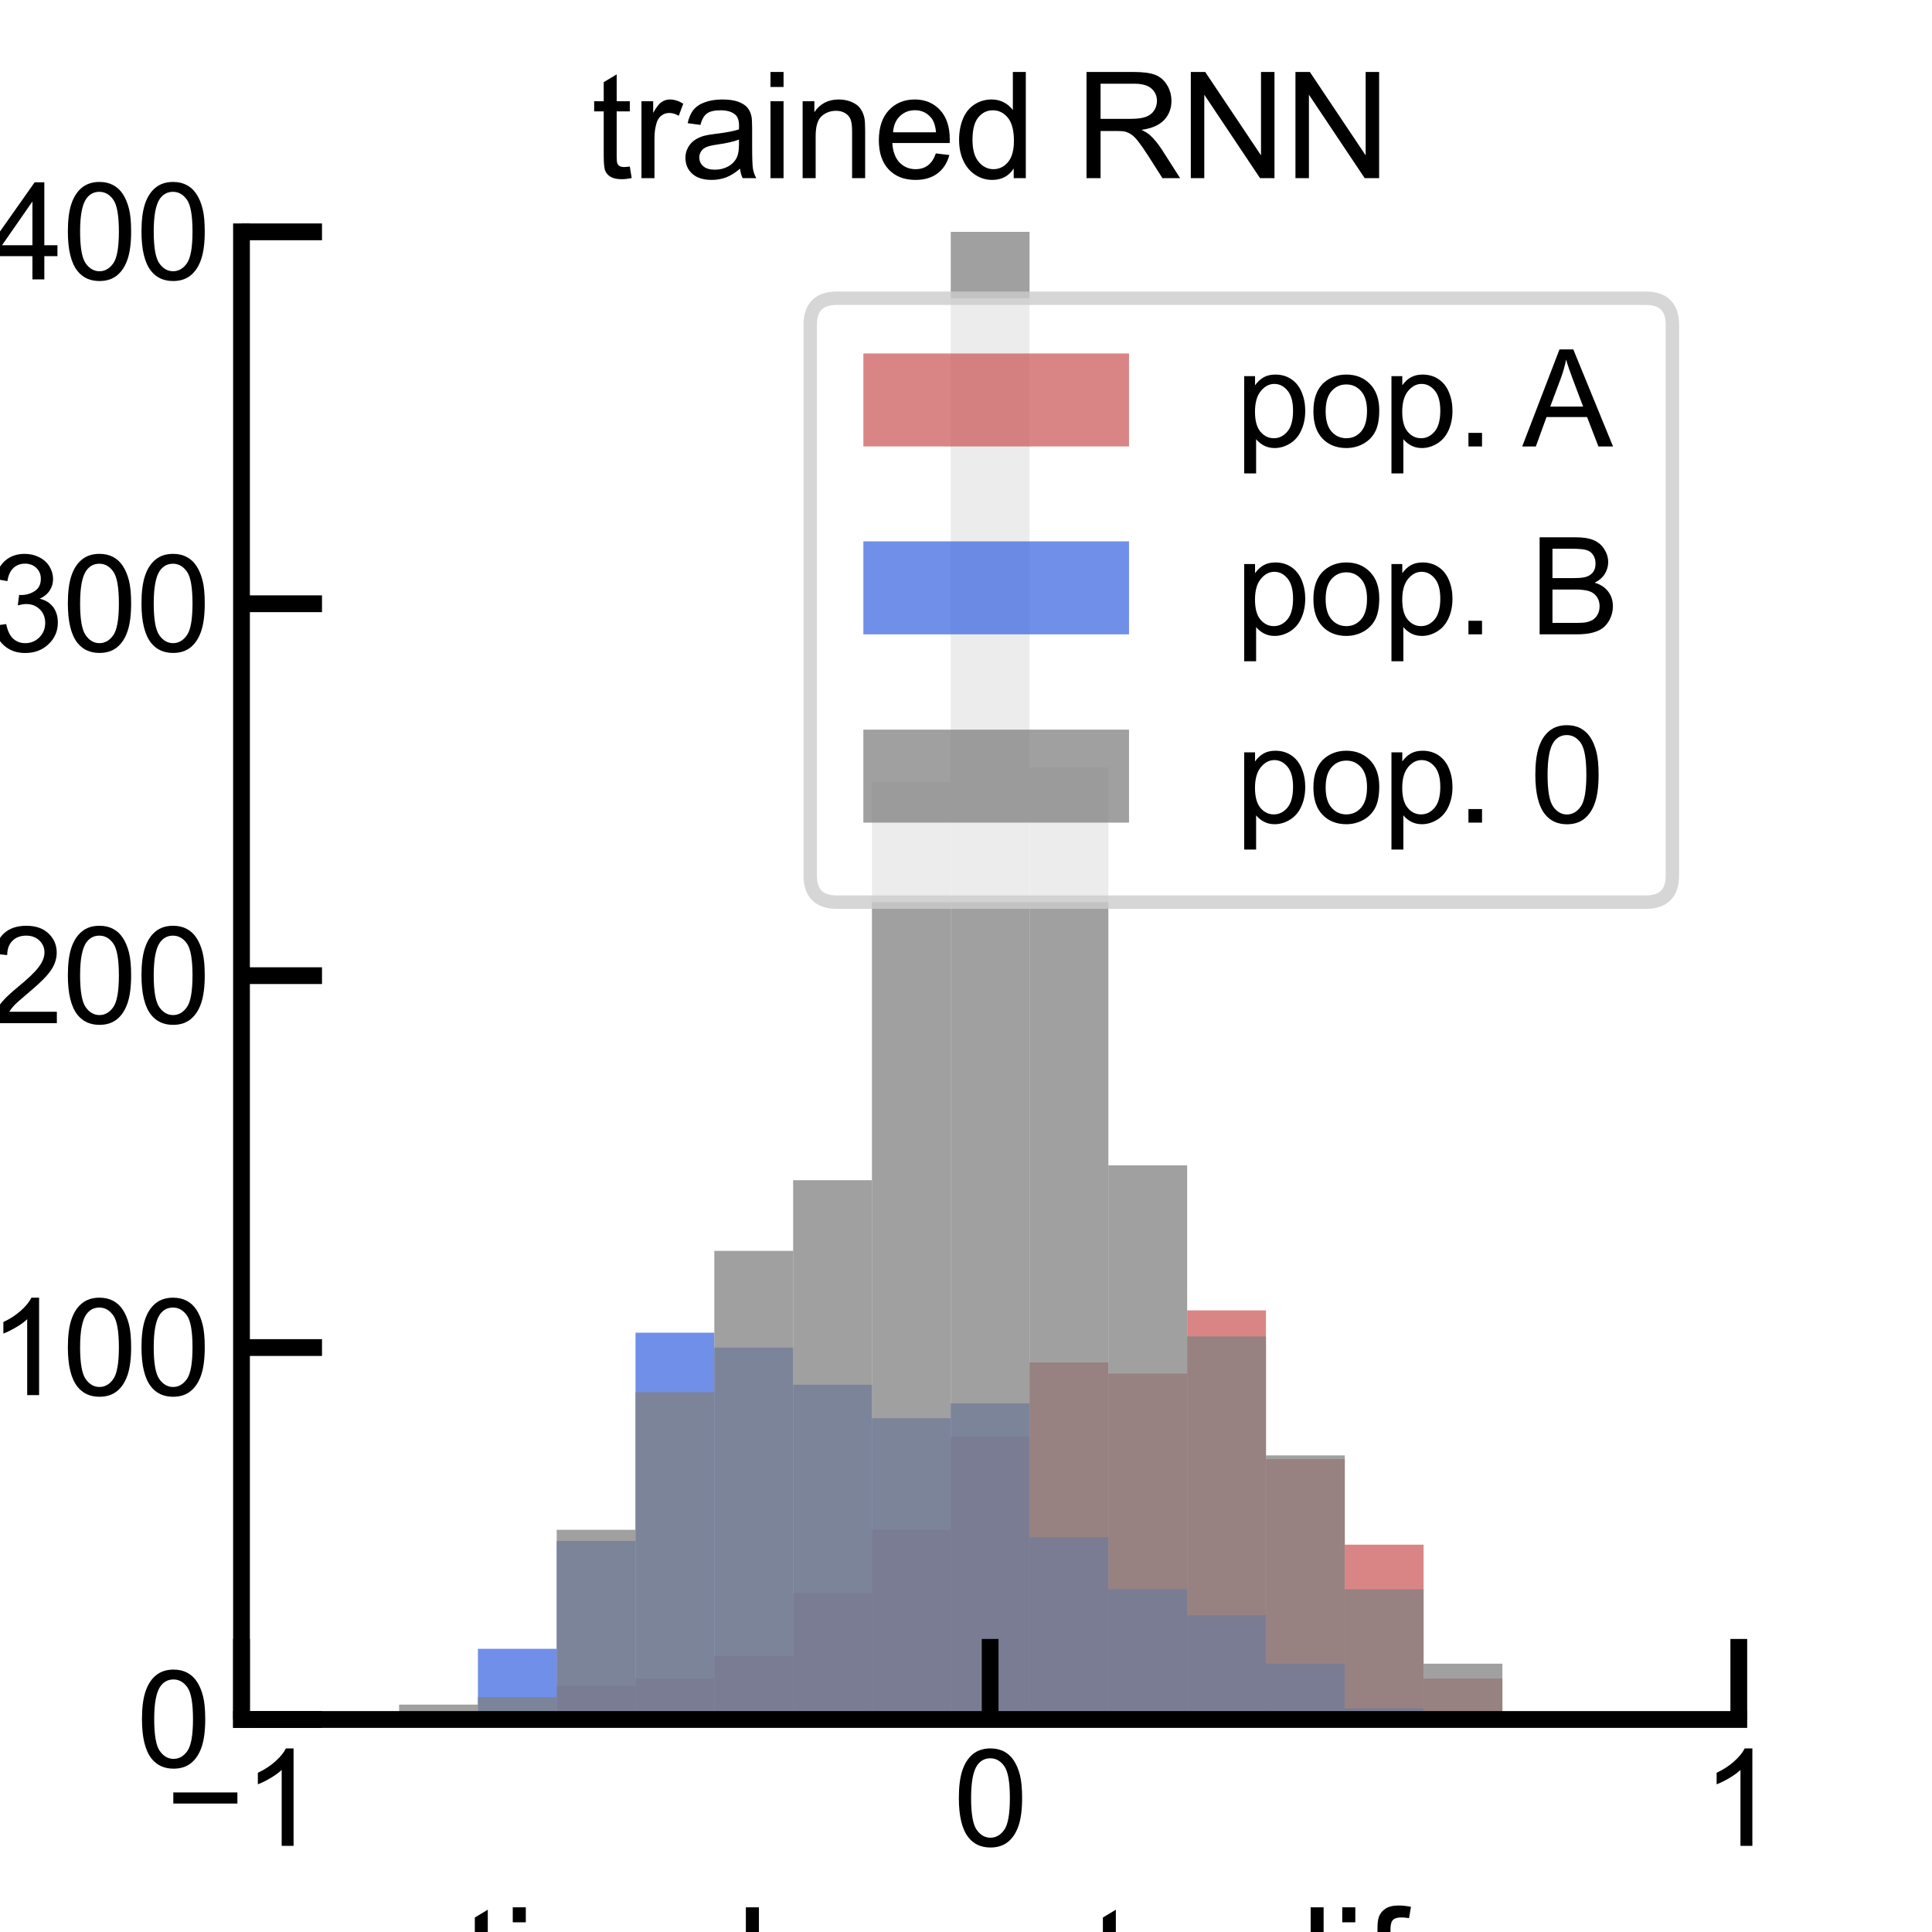 <?xml version="1.0" encoding="utf-8" standalone="no"?>
<!DOCTYPE svg PUBLIC "-//W3C//DTD SVG 1.1//EN"
  "http://www.w3.org/Graphics/SVG/1.1/DTD/svg11.dtd">
<svg xmlns:xlink="http://www.w3.org/1999/xlink" width="216pt" height="216pt" viewBox="0 0 216 216" xmlns="http://www.w3.org/2000/svg" version="1.1">
 <defs>
  <style type="text/css">*{stroke-linejoin: round; stroke-linecap: butt}</style>
 </defs>
 <g id="figure_1">
  <g id="patch_1">
   <path d="M 0 216 
L 216 216 
L 216 0 
L 0 0 
z
" style="fill: #ffffff"/>
  </g>
  <g id="axes_1">
   <g id="patch_2">
    <path d="M 27 192.24 
L 194.4 192.24 
L 194.4 25.92 
L 27 25.92 
z
" style="fill: #ffffff"/>
   </g>
   <g id="patch_3">
    <path d="M 27 192.24 
L 35.811 192.24 
L 35.811 192.24 
L 27 192.24 
z
" clip-path="url(#pde1dd62cd7)" style="fill: #cd5c5c; opacity: 0.75"/>
   </g>
   <g id="patch_4">
    <path d="M 35.811 192.24 
L 44.621 192.24 
L 44.621 192.24 
L 35.811 192.24 
z
" clip-path="url(#pde1dd62cd7)" style="fill: #cd5c5c; opacity: 0.75"/>
   </g>
   <g id="patch_5">
    <path d="M 44.621 192.24 
L 53.432 192.24 
L 53.432 192.24 
L 44.621 192.24 
z
" clip-path="url(#pde1dd62cd7)" style="fill: #cd5c5c; opacity: 0.75"/>
   </g>
   <g id="patch_6">
    <path d="M 53.432 192.24 
L 62.242 192.24 
L 62.242 191.408 
L 53.432 191.408 
z
" clip-path="url(#pde1dd62cd7)" style="fill: #cd5c5c; opacity: 0.75"/>
   </g>
   <g id="patch_7">
    <path d="M 62.242 192.24 
L 71.053 192.24 
L 71.053 188.498 
L 62.242 188.498 
z
" clip-path="url(#pde1dd62cd7)" style="fill: #cd5c5c; opacity: 0.75"/>
   </g>
   <g id="patch_8">
    <path d="M 71.053 192.24 
L 79.863 192.24 
L 79.863 187.666 
L 71.053 187.666 
z
" clip-path="url(#pde1dd62cd7)" style="fill: #cd5c5c; opacity: 0.75"/>
   </g>
   <g id="patch_9">
    <path d="M 79.863 192.24 
L 88.674 192.24 
L 88.674 185.171 
L 79.863 185.171 
z
" clip-path="url(#pde1dd62cd7)" style="fill: #cd5c5c; opacity: 0.75"/>
   </g>
   <g id="patch_10">
    <path d="M 88.674 192.24 
L 97.484 192.24 
L 97.484 178.103 
L 88.674 178.103 
z
" clip-path="url(#pde1dd62cd7)" style="fill: #cd5c5c; opacity: 0.75"/>
   </g>
   <g id="patch_11">
    <path d="M 97.484 192.24 
L 106.295 192.24 
L 106.295 171.034 
L 97.484 171.034 
z
" clip-path="url(#pde1dd62cd7)" style="fill: #cd5c5c; opacity: 0.75"/>
   </g>
   <g id="patch_12">
    <path d="M 106.295 192.24 
L 115.105 192.24 
L 115.105 160.639 
L 106.295 160.639 
z
" clip-path="url(#pde1dd62cd7)" style="fill: #cd5c5c; opacity: 0.75"/>
   </g>
   <g id="patch_13">
    <path d="M 115.105 192.24 
L 123.916 192.24 
L 123.916 152.323 
L 115.105 152.323 
z
" clip-path="url(#pde1dd62cd7)" style="fill: #cd5c5c; opacity: 0.75"/>
   </g>
   <g id="patch_14">
    <path d="M 123.916 192.24 
L 132.726 192.24 
L 132.726 153.571 
L 123.916 153.571 
z
" clip-path="url(#pde1dd62cd7)" style="fill: #cd5c5c; opacity: 0.75"/>
   </g>
   <g id="patch_15">
    <path d="M 132.726 192.24 
L 141.537 192.24 
L 141.537 146.502 
L 132.726 146.502 
z
" clip-path="url(#pde1dd62cd7)" style="fill: #cd5c5c; opacity: 0.75"/>
   </g>
   <g id="patch_16">
    <path d="M 141.537 192.24 
L 150.347 192.24 
L 150.347 163.134 
L 141.537 163.134 
z
" clip-path="url(#pde1dd62cd7)" style="fill: #cd5c5c; opacity: 0.75"/>
   </g>
   <g id="patch_17">
    <path d="M 150.347 192.24 
L 159.158 192.24 
L 159.158 172.697 
L 150.347 172.697 
z
" clip-path="url(#pde1dd62cd7)" style="fill: #cd5c5c; opacity: 0.75"/>
   </g>
   <g id="patch_18">
    <path d="M 159.158 192.24 
L 167.968 192.24 
L 167.968 187.666 
L 159.158 187.666 
z
" clip-path="url(#pde1dd62cd7)" style="fill: #cd5c5c; opacity: 0.75"/>
   </g>
   <g id="patch_19">
    <path d="M 167.968 192.24 
L 176.779 192.24 
L 176.779 191.824 
L 167.968 191.824 
z
" clip-path="url(#pde1dd62cd7)" style="fill: #cd5c5c; opacity: 0.75"/>
   </g>
   <g id="patch_20">
    <path d="M 176.779 192.24 
L 185.589 192.24 
L 185.589 192.24 
L 176.779 192.24 
z
" clip-path="url(#pde1dd62cd7)" style="fill: #cd5c5c; opacity: 0.75"/>
   </g>
   <g id="patch_21">
    <path d="M 185.589 192.24 
L 194.4 192.24 
L 194.4 192.24 
L 185.589 192.24 
z
" clip-path="url(#pde1dd62cd7)" style="fill: #cd5c5c; opacity: 0.75"/>
   </g>
   <g id="patch_22">
    <path d="M 27 192.24 
L 35.811 192.24 
L 35.811 192.24 
L 27 192.24 
z
" clip-path="url(#pde1dd62cd7)" style="fill: #4169e1; opacity: 0.75"/>
   </g>
   <g id="patch_23">
    <path d="M 35.811 192.24 
L 44.621 192.24 
L 44.621 192.24 
L 35.811 192.24 
z
" clip-path="url(#pde1dd62cd7)" style="fill: #4169e1; opacity: 0.75"/>
   </g>
   <g id="patch_24">
    <path d="M 44.621 192.24 
L 53.432 192.24 
L 53.432 191.824 
L 44.621 191.824 
z
" clip-path="url(#pde1dd62cd7)" style="fill: #4169e1; opacity: 0.75"/>
   </g>
   <g id="patch_25">
    <path d="M 53.432 192.24 
L 62.242 192.24 
L 62.242 184.34 
L 53.432 184.34 
z
" clip-path="url(#pde1dd62cd7)" style="fill: #4169e1; opacity: 0.75"/>
   </g>
   <g id="patch_26">
    <path d="M 62.242 192.24 
L 71.053 192.24 
L 71.053 172.282 
L 62.242 172.282 
z
" clip-path="url(#pde1dd62cd7)" style="fill: #4169e1; opacity: 0.75"/>
   </g>
   <g id="patch_27">
    <path d="M 71.053 192.24 
L 79.863 192.24 
L 79.863 148.997 
L 71.053 148.997 
z
" clip-path="url(#pde1dd62cd7)" style="fill: #4169e1; opacity: 0.75"/>
   </g>
   <g id="patch_28">
    <path d="M 79.863 192.24 
L 88.674 192.24 
L 88.674 150.66 
L 79.863 150.66 
z
" clip-path="url(#pde1dd62cd7)" style="fill: #4169e1; opacity: 0.75"/>
   </g>
   <g id="patch_29">
    <path d="M 88.674 192.24 
L 97.484 192.24 
L 97.484 154.818 
L 88.674 154.818 
z
" clip-path="url(#pde1dd62cd7)" style="fill: #4169e1; opacity: 0.75"/>
   </g>
   <g id="patch_30">
    <path d="M 97.484 192.24 
L 106.295 192.24 
L 106.295 158.56 
L 97.484 158.56 
z
" clip-path="url(#pde1dd62cd7)" style="fill: #4169e1; opacity: 0.75"/>
   </g>
   <g id="patch_31">
    <path d="M 106.295 192.24 
L 115.105 192.24 
L 115.105 156.897 
L 106.295 156.897 
z
" clip-path="url(#pde1dd62cd7)" style="fill: #4169e1; opacity: 0.75"/>
   </g>
   <g id="patch_32">
    <path d="M 115.105 192.24 
L 123.916 192.24 
L 123.916 171.866 
L 115.105 171.866 
z
" clip-path="url(#pde1dd62cd7)" style="fill: #4169e1; opacity: 0.75"/>
   </g>
   <g id="patch_33">
    <path d="M 123.916 192.24 
L 132.726 192.24 
L 132.726 177.687 
L 123.916 177.687 
z
" clip-path="url(#pde1dd62cd7)" style="fill: #4169e1; opacity: 0.75"/>
   </g>
   <g id="patch_34">
    <path d="M 132.726 192.24 
L 141.537 192.24 
L 141.537 180.598 
L 132.726 180.598 
z
" clip-path="url(#pde1dd62cd7)" style="fill: #4169e1; opacity: 0.75"/>
   </g>
   <g id="patch_35">
    <path d="M 141.537 192.24 
L 150.347 192.24 
L 150.347 186.003 
L 141.537 186.003 
z
" clip-path="url(#pde1dd62cd7)" style="fill: #4169e1; opacity: 0.75"/>
   </g>
   <g id="patch_36">
    <path d="M 150.347 192.24 
L 159.158 192.24 
L 159.158 190.993 
L 150.347 190.993 
z
" clip-path="url(#pde1dd62cd7)" style="fill: #4169e1; opacity: 0.75"/>
   </g>
   <g id="patch_37">
    <path d="M 159.158 192.24 
L 167.968 192.24 
L 167.968 192.24 
L 159.158 192.24 
z
" clip-path="url(#pde1dd62cd7)" style="fill: #4169e1; opacity: 0.75"/>
   </g>
   <g id="patch_38">
    <path d="M 167.968 192.24 
L 176.779 192.24 
L 176.779 192.24 
L 167.968 192.24 
z
" clip-path="url(#pde1dd62cd7)" style="fill: #4169e1; opacity: 0.75"/>
   </g>
   <g id="patch_39">
    <path d="M 176.779 192.24 
L 185.589 192.24 
L 185.589 192.24 
L 176.779 192.24 
z
" clip-path="url(#pde1dd62cd7)" style="fill: #4169e1; opacity: 0.75"/>
   </g>
   <g id="patch_40">
    <path d="M 185.589 192.24 
L 194.4 192.24 
L 194.4 192.24 
L 185.589 192.24 
z
" clip-path="url(#pde1dd62cd7)" style="fill: #4169e1; opacity: 0.75"/>
   </g>
   <g id="patch_41">
    <path d="M 27 192.24 
L 35.811 192.24 
L 35.811 192.24 
L 27 192.24 
z
" clip-path="url(#pde1dd62cd7)" style="fill: #808080; opacity: 0.75"/>
   </g>
   <g id="patch_42">
    <path d="M 35.811 192.24 
L 44.621 192.24 
L 44.621 192.24 
L 35.811 192.24 
z
" clip-path="url(#pde1dd62cd7)" style="fill: #808080; opacity: 0.75"/>
   </g>
   <g id="patch_43">
    <path d="M 44.621 192.24 
L 53.432 192.24 
L 53.432 190.577 
L 44.621 190.577 
z
" clip-path="url(#pde1dd62cd7)" style="fill: #808080; opacity: 0.75"/>
   </g>
   <g id="patch_44">
    <path d="M 53.432 192.24 
L 62.242 192.24 
L 62.242 189.745 
L 53.432 189.745 
z
" clip-path="url(#pde1dd62cd7)" style="fill: #808080; opacity: 0.75"/>
   </g>
   <g id="patch_45">
    <path d="M 62.242 192.24 
L 71.053 192.24 
L 71.053 171.034 
L 62.242 171.034 
z
" clip-path="url(#pde1dd62cd7)" style="fill: #808080; opacity: 0.75"/>
   </g>
   <g id="patch_46">
    <path d="M 71.053 192.24 
L 79.863 192.24 
L 79.863 155.65 
L 71.053 155.65 
z
" clip-path="url(#pde1dd62cd7)" style="fill: #808080; opacity: 0.75"/>
   </g>
   <g id="patch_47">
    <path d="M 79.863 192.24 
L 88.674 192.24 
L 88.674 139.849 
L 79.863 139.849 
z
" clip-path="url(#pde1dd62cd7)" style="fill: #808080; opacity: 0.75"/>
   </g>
   <g id="patch_48">
    <path d="M 88.674 192.24 
L 97.484 192.24 
L 97.484 131.949 
L 88.674 131.949 
z
" clip-path="url(#pde1dd62cd7)" style="fill: #808080; opacity: 0.75"/>
   </g>
   <g id="patch_49">
    <path d="M 97.484 192.24 
L 106.295 192.24 
L 106.295 87.458 
L 97.484 87.458 
z
" clip-path="url(#pde1dd62cd7)" style="fill: #808080; opacity: 0.75"/>
   </g>
   <g id="patch_50">
    <path d="M 106.295 192.24 
L 115.105 192.24 
L 115.105 20.515 
L 106.295 20.515 
z
" clip-path="url(#pde1dd62cd7)" style="fill: #808080; opacity: 0.75"/>
   </g>
   <g id="patch_51">
    <path d="M 115.105 192.24 
L 123.916 192.24 
L 123.916 85.795 
L 115.105 85.795 
z
" clip-path="url(#pde1dd62cd7)" style="fill: #808080; opacity: 0.75"/>
   </g>
   <g id="patch_52">
    <path d="M 123.916 192.24 
L 132.726 192.24 
L 132.726 130.286 
L 123.916 130.286 
z
" clip-path="url(#pde1dd62cd7)" style="fill: #808080; opacity: 0.75"/>
   </g>
   <g id="patch_53">
    <path d="M 132.726 192.24 
L 141.537 192.24 
L 141.537 149.413 
L 132.726 149.413 
z
" clip-path="url(#pde1dd62cd7)" style="fill: #808080; opacity: 0.75"/>
   </g>
   <g id="patch_54">
    <path d="M 141.537 192.24 
L 150.347 192.24 
L 150.347 162.718 
L 141.537 162.718 
z
" clip-path="url(#pde1dd62cd7)" style="fill: #808080; opacity: 0.75"/>
   </g>
   <g id="patch_55">
    <path d="M 150.347 192.24 
L 159.158 192.24 
L 159.158 177.687 
L 150.347 177.687 
z
" clip-path="url(#pde1dd62cd7)" style="fill: #808080; opacity: 0.75"/>
   </g>
   <g id="patch_56">
    <path d="M 159.158 192.24 
L 167.968 192.24 
L 167.968 186.003 
L 159.158 186.003 
z
" clip-path="url(#pde1dd62cd7)" style="fill: #808080; opacity: 0.75"/>
   </g>
   <g id="patch_57">
    <path d="M 167.968 192.24 
L 176.779 192.24 
L 176.779 192.24 
L 167.968 192.24 
z
" clip-path="url(#pde1dd62cd7)" style="fill: #808080; opacity: 0.75"/>
   </g>
   <g id="patch_58">
    <path d="M 176.779 192.24 
L 185.589 192.24 
L 185.589 192.24 
L 176.779 192.24 
z
" clip-path="url(#pde1dd62cd7)" style="fill: #808080; opacity: 0.75"/>
   </g>
   <g id="patch_59">
    <path d="M 185.589 192.24 
L 194.4 192.24 
L 194.4 192.24 
L 185.589 192.24 
z
" clip-path="url(#pde1dd62cd7)" style="fill: #808080; opacity: 0.75"/>
   </g>
   <g id="matplotlib.axis_1">
    <g id="xtick_1">
     <g id="line2d_1">
      <defs>
       <path id="maba0dc9cc1" d="M 0 0 
L 0 -9 
" style="stroke: #000000; stroke-width: 1.875"/>
      </defs>
      <g>
       <use xlink:href="#maba0dc9cc1" x="27" y="192.24" style="stroke: #000000; stroke-width: 1.875"/>
      </g>
     </g>
     <g id="text_1">
      <!-- −1 -->
      <g transform="translate(18.534 206.369)scale(0.148 -0.148)">
       <defs>
        <path id="ArialMT-2212" d="M 3381 1997 
L 356 1997 
L 356 2522 
L 3381 2522 
L 3381 1997 
z
" transform="scale(0.016)"/>
        <path id="ArialMT-31" d="M 2384 0 
L 1822 0 
L 1822 3584 
Q 1619 3391 1289 3197 
Q 959 3003 697 2906 
L 697 3450 
Q 1169 3672 1522 3987 
Q 1875 4303 2022 4600 
L 2384 4600 
L 2384 0 
z
" transform="scale(0.016)"/>
       </defs>
       <use xlink:href="#ArialMT-2212"/>
       <use xlink:href="#ArialMT-31" x="58.398"/>
      </g>
     </g>
    </g>
    <g id="xtick_2">
     <g id="line2d_2">
      <g>
       <use xlink:href="#maba0dc9cc1" x="110.7" y="192.24" style="stroke: #000000; stroke-width: 1.875"/>
      </g>
     </g>
     <g id="text_2">
      <!-- 0 -->
      <g transform="translate(106.571 206.369)scale(0.148 -0.148)">
       <defs>
        <path id="ArialMT-30" d="M 266 2259 
Q 266 3072 433 3567 
Q 600 4063 929 4331 
Q 1259 4600 1759 4600 
Q 2128 4600 2406 4451 
Q 2684 4303 2865 4023 
Q 3047 3744 3150 3342 
Q 3253 2941 3253 2259 
Q 3253 1453 3087 958 
Q 2922 463 2592 192 
Q 2263 -78 1759 -78 
Q 1097 -78 719 397 
Q 266 969 266 2259 
z
M 844 2259 
Q 844 1131 1108 757 
Q 1372 384 1759 384 
Q 2147 384 2411 759 
Q 2675 1134 2675 2259 
Q 2675 3391 2411 3762 
Q 2147 4134 1753 4134 
Q 1366 4134 1134 3806 
Q 844 3388 844 2259 
z
" transform="scale(0.016)"/>
       </defs>
       <use xlink:href="#ArialMT-30"/>
      </g>
     </g>
    </g>
    <g id="xtick_3">
     <g id="line2d_3">
      <g>
       <use xlink:href="#maba0dc9cc1" x="194.4" y="192.24" style="stroke: #000000; stroke-width: 1.875"/>
      </g>
     </g>
     <g id="text_3">
      <!-- 1 -->
      <g transform="translate(190.271 206.369)scale(0.148 -0.148)">
       <use xlink:href="#ArialMT-31"/>
      </g>
     </g>
    </g>
    <g id="text_4">
     <!-- pre-stimulus rate diference -->
     <g transform="translate(14.816 225.114)scale(0.162 -0.162)">
      <defs>
       <path id="ArialMT-70" d="M 422 -1272 
L 422 3319 
L 934 3319 
L 934 2888 
Q 1116 3141 1344 3267 
Q 1572 3394 1897 3394 
Q 2322 3394 2647 3175 
Q 2972 2956 3137 2557 
Q 3303 2159 3303 1684 
Q 3303 1175 3120 767 
Q 2938 359 2589 142 
Q 2241 -75 1856 -75 
Q 1575 -75 1351 44 
Q 1128 163 984 344 
L 984 -1272 
L 422 -1272 
z
M 931 1641 
Q 931 1000 1190 694 
Q 1450 388 1819 388 
Q 2194 388 2461 705 
Q 2728 1022 2728 1688 
Q 2728 2322 2467 2637 
Q 2206 2953 1844 2953 
Q 1484 2953 1207 2617 
Q 931 2281 931 1641 
z
" transform="scale(0.016)"/>
       <path id="ArialMT-72" d="M 416 0 
L 416 3319 
L 922 3319 
L 922 2816 
Q 1116 3169 1280 3281 
Q 1444 3394 1641 3394 
Q 1925 3394 2219 3213 
L 2025 2691 
Q 1819 2813 1613 2813 
Q 1428 2813 1281 2702 
Q 1134 2591 1072 2394 
Q 978 2094 978 1738 
L 978 0 
L 416 0 
z
" transform="scale(0.016)"/>
       <path id="ArialMT-65" d="M 2694 1069 
L 3275 997 
Q 3138 488 2766 206 
Q 2394 -75 1816 -75 
Q 1088 -75 661 373 
Q 234 822 234 1631 
Q 234 2469 665 2931 
Q 1097 3394 1784 3394 
Q 2450 3394 2872 2941 
Q 3294 2488 3294 1666 
Q 3294 1616 3291 1516 
L 816 1516 
Q 847 969 1125 678 
Q 1403 388 1819 388 
Q 2128 388 2347 550 
Q 2566 713 2694 1069 
z
M 847 1978 
L 2700 1978 
Q 2663 2397 2488 2606 
Q 2219 2931 1791 2931 
Q 1403 2931 1139 2672 
Q 875 2413 847 1978 
z
" transform="scale(0.016)"/>
       <path id="ArialMT-2d" d="M 203 1375 
L 203 1941 
L 1931 1941 
L 1931 1375 
L 203 1375 
z
" transform="scale(0.016)"/>
       <path id="ArialMT-73" d="M 197 991 
L 753 1078 
Q 800 744 1014 566 
Q 1228 388 1613 388 
Q 2000 388 2187 545 
Q 2375 703 2375 916 
Q 2375 1106 2209 1216 
Q 2094 1291 1634 1406 
Q 1016 1563 777 1677 
Q 538 1791 414 1992 
Q 291 2194 291 2438 
Q 291 2659 392 2848 
Q 494 3038 669 3163 
Q 800 3259 1026 3326 
Q 1253 3394 1513 3394 
Q 1903 3394 2198 3281 
Q 2494 3169 2634 2976 
Q 2775 2784 2828 2463 
L 2278 2388 
Q 2241 2644 2061 2787 
Q 1881 2931 1553 2931 
Q 1166 2931 1000 2803 
Q 834 2675 834 2503 
Q 834 2394 903 2306 
Q 972 2216 1119 2156 
Q 1203 2125 1616 2013 
Q 2213 1853 2448 1751 
Q 2684 1650 2818 1456 
Q 2953 1263 2953 975 
Q 2953 694 2789 445 
Q 2625 197 2315 61 
Q 2006 -75 1616 -75 
Q 969 -75 630 194 
Q 291 463 197 991 
z
" transform="scale(0.016)"/>
       <path id="ArialMT-74" d="M 1650 503 
L 1731 6 
Q 1494 -44 1306 -44 
Q 1000 -44 831 53 
Q 663 150 594 308 
Q 525 466 525 972 
L 525 2881 
L 113 2881 
L 113 3319 
L 525 3319 
L 525 4141 
L 1084 4478 
L 1084 3319 
L 1650 3319 
L 1650 2881 
L 1084 2881 
L 1084 941 
Q 1084 700 1114 631 
Q 1144 563 1211 522 
Q 1278 481 1403 481 
Q 1497 481 1650 503 
z
" transform="scale(0.016)"/>
       <path id="ArialMT-69" d="M 425 3934 
L 425 4581 
L 988 4581 
L 988 3934 
L 425 3934 
z
M 425 0 
L 425 3319 
L 988 3319 
L 988 0 
L 425 0 
z
" transform="scale(0.016)"/>
       <path id="ArialMT-6d" d="M 422 0 
L 422 3319 
L 925 3319 
L 925 2853 
Q 1081 3097 1340 3245 
Q 1600 3394 1931 3394 
Q 2300 3394 2536 3241 
Q 2772 3088 2869 2813 
Q 3263 3394 3894 3394 
Q 4388 3394 4653 3120 
Q 4919 2847 4919 2278 
L 4919 0 
L 4359 0 
L 4359 2091 
Q 4359 2428 4304 2576 
Q 4250 2725 4106 2815 
Q 3963 2906 3769 2906 
Q 3419 2906 3187 2673 
Q 2956 2441 2956 1928 
L 2956 0 
L 2394 0 
L 2394 2156 
Q 2394 2531 2256 2718 
Q 2119 2906 1806 2906 
Q 1569 2906 1367 2781 
Q 1166 2656 1075 2415 
Q 984 2175 984 1722 
L 984 0 
L 422 0 
z
" transform="scale(0.016)"/>
       <path id="ArialMT-75" d="M 2597 0 
L 2597 488 
Q 2209 -75 1544 -75 
Q 1250 -75 995 37 
Q 741 150 617 320 
Q 494 491 444 738 
Q 409 903 409 1263 
L 409 3319 
L 972 3319 
L 972 1478 
Q 972 1038 1006 884 
Q 1059 663 1231 536 
Q 1403 409 1656 409 
Q 1909 409 2131 539 
Q 2353 669 2445 892 
Q 2538 1116 2538 1541 
L 2538 3319 
L 3100 3319 
L 3100 0 
L 2597 0 
z
" transform="scale(0.016)"/>
       <path id="ArialMT-6c" d="M 409 0 
L 409 4581 
L 972 4581 
L 972 0 
L 409 0 
z
" transform="scale(0.016)"/>
       <path id="ArialMT-20" transform="scale(0.016)"/>
       <path id="ArialMT-61" d="M 2588 409 
Q 2275 144 1986 34 
Q 1697 -75 1366 -75 
Q 819 -75 525 192 
Q 231 459 231 875 
Q 231 1119 342 1320 
Q 453 1522 633 1644 
Q 813 1766 1038 1828 
Q 1203 1872 1538 1913 
Q 2219 1994 2541 2106 
Q 2544 2222 2544 2253 
Q 2544 2597 2384 2738 
Q 2169 2928 1744 2928 
Q 1347 2928 1158 2789 
Q 969 2650 878 2297 
L 328 2372 
Q 403 2725 575 2942 
Q 747 3159 1072 3276 
Q 1397 3394 1825 3394 
Q 2250 3394 2515 3294 
Q 2781 3194 2906 3042 
Q 3031 2891 3081 2659 
Q 3109 2516 3109 2141 
L 3109 1391 
Q 3109 606 3145 398 
Q 3181 191 3288 0 
L 2700 0 
Q 2613 175 2588 409 
z
M 2541 1666 
Q 2234 1541 1622 1453 
Q 1275 1403 1131 1340 
Q 988 1278 909 1158 
Q 831 1038 831 891 
Q 831 666 1001 516 
Q 1172 366 1500 366 
Q 1825 366 2078 508 
Q 2331 650 2450 897 
Q 2541 1088 2541 1459 
L 2541 1666 
z
" transform="scale(0.016)"/>
       <path id="ArialMT-64" d="M 2575 0 
L 2575 419 
Q 2259 -75 1647 -75 
Q 1250 -75 917 144 
Q 584 363 401 755 
Q 219 1147 219 1656 
Q 219 2153 384 2558 
Q 550 2963 881 3178 
Q 1213 3394 1622 3394 
Q 1922 3394 2156 3267 
Q 2391 3141 2538 2938 
L 2538 4581 
L 3097 4581 
L 3097 0 
L 2575 0 
z
M 797 1656 
Q 797 1019 1065 703 
Q 1334 388 1700 388 
Q 2069 388 2326 689 
Q 2584 991 2584 1609 
Q 2584 2291 2321 2609 
Q 2059 2928 1675 2928 
Q 1300 2928 1048 2622 
Q 797 2316 797 1656 
z
" transform="scale(0.016)"/>
       <path id="ArialMT-66" d="M 556 0 
L 556 2881 
L 59 2881 
L 59 3319 
L 556 3319 
L 556 3672 
Q 556 4006 616 4169 
Q 697 4388 901 4523 
Q 1106 4659 1475 4659 
Q 1713 4659 2000 4603 
L 1916 4113 
Q 1741 4144 1584 4144 
Q 1328 4144 1222 4034 
Q 1116 3925 1116 3625 
L 1116 3319 
L 1763 3319 
L 1763 2881 
L 1116 2881 
L 1116 0 
L 556 0 
z
" transform="scale(0.016)"/>
       <path id="ArialMT-6e" d="M 422 0 
L 422 3319 
L 928 3319 
L 928 2847 
Q 1294 3394 1984 3394 
Q 2284 3394 2536 3286 
Q 2788 3178 2913 3003 
Q 3038 2828 3088 2588 
Q 3119 2431 3119 2041 
L 3119 0 
L 2556 0 
L 2556 2019 
Q 2556 2363 2490 2533 
Q 2425 2703 2258 2804 
Q 2091 2906 1866 2906 
Q 1506 2906 1245 2678 
Q 984 2450 984 1813 
L 984 0 
L 422 0 
z
" transform="scale(0.016)"/>
       <path id="ArialMT-63" d="M 2588 1216 
L 3141 1144 
Q 3050 572 2676 248 
Q 2303 -75 1759 -75 
Q 1078 -75 664 370 
Q 250 816 250 1647 
Q 250 2184 428 2587 
Q 606 2991 970 3192 
Q 1334 3394 1763 3394 
Q 2303 3394 2647 3120 
Q 2991 2847 3088 2344 
L 2541 2259 
Q 2463 2594 2264 2762 
Q 2066 2931 1784 2931 
Q 1359 2931 1093 2626 
Q 828 2322 828 1663 
Q 828 994 1084 691 
Q 1341 388 1753 388 
Q 2084 388 2306 591 
Q 2528 794 2588 1216 
z
" transform="scale(0.016)"/>
      </defs>
      <use xlink:href="#ArialMT-70"/>
      <use xlink:href="#ArialMT-72" x="55.615"/>
      <use xlink:href="#ArialMT-65" x="88.916"/>
      <use xlink:href="#ArialMT-2d" x="144.531"/>
      <use xlink:href="#ArialMT-73" x="177.832"/>
      <use xlink:href="#ArialMT-74" x="227.832"/>
      <use xlink:href="#ArialMT-69" x="255.615"/>
      <use xlink:href="#ArialMT-6d" x="277.832"/>
      <use xlink:href="#ArialMT-75" x="361.133"/>
      <use xlink:href="#ArialMT-6c" x="416.748"/>
      <use xlink:href="#ArialMT-75" x="438.965"/>
      <use xlink:href="#ArialMT-73" x="494.58"/>
      <use xlink:href="#ArialMT-20" x="544.58"/>
      <use xlink:href="#ArialMT-72" x="572.363"/>
      <use xlink:href="#ArialMT-61" x="605.664"/>
      <use xlink:href="#ArialMT-74" x="661.279"/>
      <use xlink:href="#ArialMT-65" x="689.062"/>
      <use xlink:href="#ArialMT-20" x="744.678"/>
      <use xlink:href="#ArialMT-64" x="772.461"/>
      <use xlink:href="#ArialMT-69" x="828.076"/>
      <use xlink:href="#ArialMT-66" x="850.293"/>
      <use xlink:href="#ArialMT-65" x="878.076"/>
      <use xlink:href="#ArialMT-72" x="933.691"/>
      <use xlink:href="#ArialMT-65" x="966.992"/>
      <use xlink:href="#ArialMT-6e" x="1022.607"/>
      <use xlink:href="#ArialMT-63" x="1078.223"/>
      <use xlink:href="#ArialMT-65" x="1128.223"/>
     </g>
     <!-- (context B - context A) -->
     <g transform="translate(31.02 242.485)scale(0.162 -0.162)">
      <defs>
       <path id="ArialMT-28" d="M 1497 -1347 
Q 1031 -759 709 28 
Q 388 816 388 1659 
Q 388 2403 628 3084 
Q 909 3875 1497 4659 
L 1900 4659 
Q 1522 4009 1400 3731 
Q 1209 3300 1100 2831 
Q 966 2247 966 1656 
Q 966 153 1900 -1347 
L 1497 -1347 
z
" transform="scale(0.016)"/>
       <path id="ArialMT-6f" d="M 213 1659 
Q 213 2581 725 3025 
Q 1153 3394 1769 3394 
Q 2453 3394 2887 2945 
Q 3322 2497 3322 1706 
Q 3322 1066 3130 698 
Q 2938 331 2570 128 
Q 2203 -75 1769 -75 
Q 1072 -75 642 372 
Q 213 819 213 1659 
z
M 791 1659 
Q 791 1022 1069 705 
Q 1347 388 1769 388 
Q 2188 388 2466 706 
Q 2744 1025 2744 1678 
Q 2744 2294 2464 2611 
Q 2184 2928 1769 2928 
Q 1347 2928 1069 2612 
Q 791 2297 791 1659 
z
" transform="scale(0.016)"/>
       <path id="ArialMT-78" d="M 47 0 
L 1259 1725 
L 138 3319 
L 841 3319 
L 1350 2541 
Q 1494 2319 1581 2169 
Q 1719 2375 1834 2534 
L 2394 3319 
L 3066 3319 
L 1919 1756 
L 3153 0 
L 2463 0 
L 1781 1031 
L 1600 1309 
L 728 0 
L 47 0 
z
" transform="scale(0.016)"/>
       <path id="ArialMT-42" d="M 469 0 
L 469 4581 
L 2188 4581 
Q 2713 4581 3030 4442 
Q 3347 4303 3526 4014 
Q 3706 3725 3706 3409 
Q 3706 3116 3547 2856 
Q 3388 2597 3066 2438 
Q 3481 2316 3704 2022 
Q 3928 1728 3928 1328 
Q 3928 1006 3792 729 
Q 3656 453 3456 303 
Q 3256 153 2954 76 
Q 2653 0 2216 0 
L 469 0 
z
M 1075 2656 
L 2066 2656 
Q 2469 2656 2644 2709 
Q 2875 2778 2992 2937 
Q 3109 3097 3109 3338 
Q 3109 3566 3000 3739 
Q 2891 3913 2687 3977 
Q 2484 4041 1991 4041 
L 1075 4041 
L 1075 2656 
z
M 1075 541 
L 2216 541 
Q 2509 541 2628 563 
Q 2838 600 2978 687 
Q 3119 775 3209 942 
Q 3300 1109 3300 1328 
Q 3300 1584 3169 1773 
Q 3038 1963 2805 2039 
Q 2572 2116 2134 2116 
L 1075 2116 
L 1075 541 
z
" transform="scale(0.016)"/>
       <path id="ArialMT-41" d="M -9 0 
L 1750 4581 
L 2403 4581 
L 4278 0 
L 3588 0 
L 3053 1388 
L 1138 1388 
L 634 0 
L -9 0 
z
M 1313 1881 
L 2866 1881 
L 2388 3150 
Q 2169 3728 2063 4100 
Q 1975 3659 1816 3225 
L 1313 1881 
z
" transform="scale(0.016)"/>
       <path id="ArialMT-29" d="M 791 -1347 
L 388 -1347 
Q 1322 153 1322 1656 
Q 1322 2244 1188 2822 
Q 1081 3291 891 3722 
Q 769 4003 388 4659 
L 791 4659 
Q 1378 3875 1659 3084 
Q 1900 2403 1900 1659 
Q 1900 816 1576 28 
Q 1253 -759 791 -1347 
z
" transform="scale(0.016)"/>
      </defs>
      <use xlink:href="#ArialMT-28"/>
      <use xlink:href="#ArialMT-63" x="33.301"/>
      <use xlink:href="#ArialMT-6f" x="83.301"/>
      <use xlink:href="#ArialMT-6e" x="138.916"/>
      <use xlink:href="#ArialMT-74" x="194.531"/>
      <use xlink:href="#ArialMT-65" x="222.314"/>
      <use xlink:href="#ArialMT-78" x="277.93"/>
      <use xlink:href="#ArialMT-74" x="327.93"/>
      <use xlink:href="#ArialMT-20" x="355.713"/>
      <use xlink:href="#ArialMT-42" x="383.496"/>
      <use xlink:href="#ArialMT-20" x="450.195"/>
      <use xlink:href="#ArialMT-2d" x="477.979"/>
      <use xlink:href="#ArialMT-20" x="511.279"/>
      <use xlink:href="#ArialMT-63" x="539.062"/>
      <use xlink:href="#ArialMT-6f" x="589.062"/>
      <use xlink:href="#ArialMT-6e" x="644.678"/>
      <use xlink:href="#ArialMT-74" x="700.293"/>
      <use xlink:href="#ArialMT-65" x="728.076"/>
      <use xlink:href="#ArialMT-78" x="783.691"/>
      <use xlink:href="#ArialMT-74" x="833.691"/>
      <use xlink:href="#ArialMT-20" x="861.475"/>
      <use xlink:href="#ArialMT-41" x="883.758"/>
      <use xlink:href="#ArialMT-29" x="950.457"/>
     </g>
    </g>
   </g>
   <g id="matplotlib.axis_2">
    <g id="ytick_1">
     <g id="line2d_4">
      <defs>
       <path id="m3497f203b1" d="M 0 0 
L 9 0 
" style="stroke: #000000; stroke-width: 1.875"/>
      </defs>
      <g>
       <use xlink:href="#m3497f203b1" x="27" y="192.24" style="stroke: #000000; stroke-width: 1.875"/>
      </g>
     </g>
     <g id="text_5">
      <!-- 0 -->
      <g transform="translate(15.242 197.555)scale(0.148 -0.148)">
       <use xlink:href="#ArialMT-30"/>
      </g>
     </g>
    </g>
    <g id="ytick_2">
     <g id="line2d_5">
      <g>
       <use xlink:href="#m3497f203b1" x="27" y="150.66" style="stroke: #000000; stroke-width: 1.875"/>
      </g>
     </g>
     <g id="text_6">
      <!-- 100 -->
      <g transform="translate(-1.274 155.975)scale(0.148 -0.148)">
       <use xlink:href="#ArialMT-31"/>
       <use xlink:href="#ArialMT-30" x="55.615"/>
       <use xlink:href="#ArialMT-30" x="111.23"/>
      </g>
     </g>
    </g>
    <g id="ytick_3">
     <g id="line2d_6">
      <g>
       <use xlink:href="#m3497f203b1" x="27" y="109.08" style="stroke: #000000; stroke-width: 1.875"/>
      </g>
     </g>
     <g id="text_7">
      <!-- 200 -->
      <g transform="translate(-1.274 114.395)scale(0.148 -0.148)">
       <defs>
        <path id="ArialMT-32" d="M 3222 541 
L 3222 0 
L 194 0 
Q 188 203 259 391 
Q 375 700 629 1000 
Q 884 1300 1366 1694 
Q 2113 2306 2375 2664 
Q 2638 3022 2638 3341 
Q 2638 3675 2398 3904 
Q 2159 4134 1775 4134 
Q 1369 4134 1125 3890 
Q 881 3647 878 3216 
L 300 3275 
Q 359 3922 746 4261 
Q 1134 4600 1788 4600 
Q 2447 4600 2831 4234 
Q 3216 3869 3216 3328 
Q 3216 3053 3103 2787 
Q 2991 2522 2730 2228 
Q 2469 1934 1863 1422 
Q 1356 997 1212 845 
Q 1069 694 975 541 
L 3222 541 
z
" transform="scale(0.016)"/>
       </defs>
       <use xlink:href="#ArialMT-32"/>
       <use xlink:href="#ArialMT-30" x="55.615"/>
       <use xlink:href="#ArialMT-30" x="111.23"/>
      </g>
     </g>
    </g>
    <g id="ytick_4">
     <g id="line2d_7">
      <g>
       <use xlink:href="#m3497f203b1" x="27" y="67.5" style="stroke: #000000; stroke-width: 1.875"/>
      </g>
     </g>
     <g id="text_8">
      <!-- 300 -->
      <g transform="translate(-1.274 72.815)scale(0.148 -0.148)">
       <defs>
        <path id="ArialMT-33" d="M 269 1209 
L 831 1284 
Q 928 806 1161 595 
Q 1394 384 1728 384 
Q 2125 384 2398 659 
Q 2672 934 2672 1341 
Q 2672 1728 2419 1979 
Q 2166 2231 1775 2231 
Q 1616 2231 1378 2169 
L 1441 2663 
Q 1497 2656 1531 2656 
Q 1891 2656 2178 2843 
Q 2466 3031 2466 3422 
Q 2466 3731 2256 3934 
Q 2047 4138 1716 4138 
Q 1388 4138 1169 3931 
Q 950 3725 888 3313 
L 325 3413 
Q 428 3978 793 4289 
Q 1159 4600 1703 4600 
Q 2078 4600 2393 4439 
Q 2709 4278 2876 4000 
Q 3044 3722 3044 3409 
Q 3044 3113 2884 2869 
Q 2725 2625 2413 2481 
Q 2819 2388 3044 2092 
Q 3269 1797 3269 1353 
Q 3269 753 2831 336 
Q 2394 -81 1725 -81 
Q 1122 -81 723 278 
Q 325 638 269 1209 
z
" transform="scale(0.016)"/>
       </defs>
       <use xlink:href="#ArialMT-33"/>
       <use xlink:href="#ArialMT-30" x="55.615"/>
       <use xlink:href="#ArialMT-30" x="111.23"/>
      </g>
     </g>
    </g>
    <g id="ytick_5">
     <g id="line2d_8">
      <g>
       <use xlink:href="#m3497f203b1" x="27" y="25.92" style="stroke: #000000; stroke-width: 1.875"/>
      </g>
     </g>
     <g id="text_9">
      <!-- 400 -->
      <g transform="translate(-1.274 31.235)scale(0.148 -0.148)">
       <defs>
        <path id="ArialMT-34" d="M 2069 0 
L 2069 1097 
L 81 1097 
L 81 1613 
L 2172 4581 
L 2631 4581 
L 2631 1613 
L 3250 1613 
L 3250 1097 
L 2631 1097 
L 2631 0 
L 2069 0 
z
M 2069 1613 
L 2069 3678 
L 634 1613 
L 2069 1613 
z
" transform="scale(0.016)"/>
       </defs>
       <use xlink:href="#ArialMT-34"/>
       <use xlink:href="#ArialMT-30" x="55.615"/>
       <use xlink:href="#ArialMT-30" x="111.23"/>
      </g>
     </g>
    </g>
    <g id="text_10">
     <!-- units -->
     <g transform="translate(-8.494 126.189)rotate(-90)scale(0.162 -0.162)">
      <use xlink:href="#ArialMT-75"/>
      <use xlink:href="#ArialMT-6e" x="55.615"/>
      <use xlink:href="#ArialMT-69" x="111.23"/>
      <use xlink:href="#ArialMT-74" x="133.447"/>
      <use xlink:href="#ArialMT-73" x="161.23"/>
     </g>
    </g>
   </g>
   <g id="patch_60">
    <path d="M 27 192.24 
L 27 25.92 
" style="fill: none; stroke: #000000; stroke-width: 1.875; stroke-linejoin: miter; stroke-linecap: square"/>
   </g>
   <g id="patch_61">
    <path d="M 27 192.24 
L 194.4 192.24 
" style="fill: none; stroke: #000000; stroke-width: 1.875; stroke-linejoin: miter; stroke-linecap: square"/>
   </g>
   <g id="text_11">
    <!-- trained RNN -->
    <g transform="translate(66.136 19.92)scale(0.162 -0.162)">
     <defs>
      <path id="ArialMT-52" d="M 503 0 
L 503 4581 
L 2534 4581 
Q 3147 4581 3465 4457 
Q 3784 4334 3975 4021 
Q 4166 3709 4166 3331 
Q 4166 2844 3850 2509 
Q 3534 2175 2875 2084 
Q 3116 1969 3241 1856 
Q 3506 1613 3744 1247 
L 4541 0 
L 3778 0 
L 3172 953 
Q 2906 1366 2734 1584 
Q 2563 1803 2427 1890 
Q 2291 1978 2150 2013 
Q 2047 2034 1813 2034 
L 1109 2034 
L 1109 0 
L 503 0 
z
M 1109 2559 
L 2413 2559 
Q 2828 2559 3062 2645 
Q 3297 2731 3419 2920 
Q 3541 3109 3541 3331 
Q 3541 3656 3305 3865 
Q 3069 4075 2559 4075 
L 1109 4075 
L 1109 2559 
z
" transform="scale(0.016)"/>
      <path id="ArialMT-4e" d="M 488 0 
L 488 4581 
L 1109 4581 
L 3516 984 
L 3516 4581 
L 4097 4581 
L 4097 0 
L 3475 0 
L 1069 3600 
L 1069 0 
L 488 0 
z
" transform="scale(0.016)"/>
     </defs>
     <use xlink:href="#ArialMT-74"/>
     <use xlink:href="#ArialMT-72" x="27.783"/>
     <use xlink:href="#ArialMT-61" x="61.084"/>
     <use xlink:href="#ArialMT-69" x="116.699"/>
     <use xlink:href="#ArialMT-6e" x="138.916"/>
     <use xlink:href="#ArialMT-65" x="194.531"/>
     <use xlink:href="#ArialMT-64" x="250.146"/>
     <use xlink:href="#ArialMT-20" x="305.762"/>
     <use xlink:href="#ArialMT-52" x="333.545"/>
     <use xlink:href="#ArialMT-4e" x="405.762"/>
     <use xlink:href="#ArialMT-4e" x="477.979"/>
    </g>
   </g>
   <g id="legend_1">
    <g id="patch_62">
     <path d="M 93.555 100.861 
L 184.005 100.861 
Q 186.975 100.861 186.975 97.891 
L 186.975 36.315 
Q 186.975 33.345 184.005 33.345 
L 93.555 33.345 
Q 90.585 33.345 90.585 36.315 
L 90.585 97.891 
Q 90.585 100.861 93.555 100.861 
z
" style="fill: #ffffff; opacity: 0.8; stroke: #cccccc; stroke-width: 1.5; stroke-linejoin: miter"/>
    </g>
    <g id="patch_63">
     <path d="M 96.525 49.914 
L 126.225 49.914 
L 126.225 39.519 
L 96.525 39.519 
z
" style="fill: #cd5c5c; opacity: 0.75"/>
    </g>
    <g id="text_12">
     <!-- pop. A -->
     <g transform="translate(138.105 49.914)scale(0.148 -0.148)">
      <defs>
       <path id="ArialMT-2e" d="M 581 0 
L 581 641 
L 1222 641 
L 1222 0 
L 581 0 
z
" transform="scale(0.016)"/>
      </defs>
      <use xlink:href="#ArialMT-70"/>
      <use xlink:href="#ArialMT-6f" x="55.615"/>
      <use xlink:href="#ArialMT-70" x="111.23"/>
      <use xlink:href="#ArialMT-2e" x="166.846"/>
      <use xlink:href="#ArialMT-20" x="194.629"/>
      <use xlink:href="#ArialMT-41" x="216.912"/>
     </g>
    </g>
    <g id="patch_64">
     <path d="M 96.525 70.92 
L 126.225 70.92 
L 126.225 60.525 
L 96.525 60.525 
z
" style="fill: #4169e1; opacity: 0.75"/>
    </g>
    <g id="text_13">
     <!-- pop. B -->
     <g transform="translate(138.105 70.92)scale(0.148 -0.148)">
      <use xlink:href="#ArialMT-70"/>
      <use xlink:href="#ArialMT-6f" x="55.615"/>
      <use xlink:href="#ArialMT-70" x="111.23"/>
      <use xlink:href="#ArialMT-2e" x="166.846"/>
      <use xlink:href="#ArialMT-20" x="194.629"/>
      <use xlink:href="#ArialMT-42" x="222.412"/>
     </g>
    </g>
    <g id="patch_65">
     <path d="M 96.525 91.97 
L 126.225 91.97 
L 126.225 81.575 
L 96.525 81.575 
z
" style="fill: #808080; opacity: 0.75"/>
    </g>
    <g id="text_14">
     <!-- pop. 0 -->
     <g transform="translate(138.105 91.97)scale(0.148 -0.148)">
      <use xlink:href="#ArialMT-70"/>
      <use xlink:href="#ArialMT-6f" x="55.615"/>
      <use xlink:href="#ArialMT-70" x="111.23"/>
      <use xlink:href="#ArialMT-2e" x="166.846"/>
      <use xlink:href="#ArialMT-20" x="194.629"/>
      <use xlink:href="#ArialMT-30" x="222.412"/>
     </g>
    </g>
   </g>
  </g>
 </g>
 <defs>
  <clipPath id="pde1dd62cd7">
   <rect x="27" y="25.92" width="167.4" height="166.32"/>
  </clipPath>
 </defs>
</svg>
